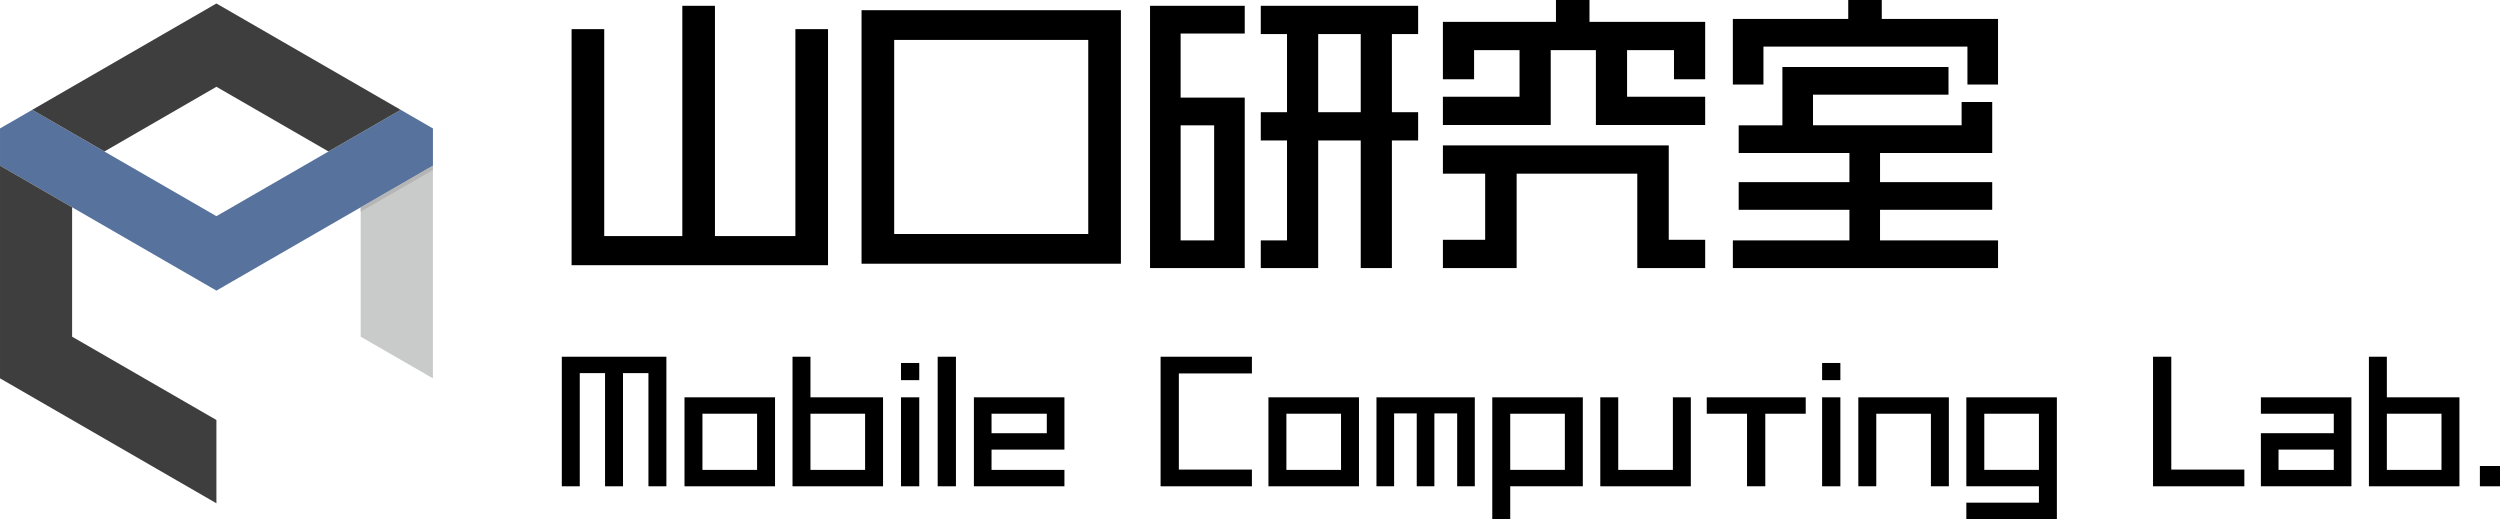 <?xml version="1.0" encoding="UTF-8" standalone="no"?>
<!-- Created with Inkscape (http://www.inkscape.org/) -->

<svg
   width="138.563mm"
   height="28.768mm"
   viewBox="0 0 138.563 28.768"
   version="1.1"
   id="svg5"
   inkscape:version="1.1.2 (b8e25be833, 2022-02-05)"
   sodipodi:docname="mclab-logo.svg"
   xmlns:inkscape="http://www.inkscape.org/namespaces/inkscape"
   xmlns:sodipodi="http://sodipodi.sourceforge.net/DTD/sodipodi-0.dtd"
   xmlns="http://www.w3.org/2000/svg"
   xmlns:svg="http://www.w3.org/2000/svg">
  <sodipodi:namedview
     id="namedview7"
     pagecolor="#ffffff"
     bordercolor="#666666"
     borderopacity="1.0"
     inkscape:pageshadow="2"
     inkscape:pageopacity="0.0"
     inkscape:pagecheckerboard="0"
     inkscape:document-units="mm"
     showgrid="false"
     inkscape:zoom="1.0406414"
     inkscape:cx="166.24363"
     inkscape:cy="184.98208"
     inkscape:window-width="1920"
     inkscape:window-height="1010"
     inkscape:window-x="-7"
     inkscape:window-y="-7"
     inkscape:window-maximized="1"
     inkscape:current-layer="g860"
     showguides="false" />
  <defs
     id="defs2" />
  <g
     inkscape:label="Layer 1"
     inkscape:groupmode="layer"
     id="layer1"
     transform="translate(-34.468,-105.054)">
    <g
       id="g860"
       transform="matrix(0.513,0,0,0.513,32.943,106.01)">
      <path
         fill="#c9caca"
         d="m 41.944,16.513 v 18 l 7.8,4.5 v -27 z"
         id="path836" />
      <path
         fill="#fdd000"
         d="m 2.974,12.013 v 4.02 l 23.38,13.5 23.39,-13.5 v -4.02 l -3.48,-2.01 -19.91,11.49 -19.9,-11.49 z"
         id="path838"
         style="fill:#56729d;fill-opacity:1" />
      <path
         fill="#ffffff"
         d="m 10.764,20.533 -7.79,-4.5 v 22.98 l 23.38,13.5 v -9 l -15.59,-9 z m 3.49,-6.03 12.1,-6.99 12.11,6.99 7.8,-4.5 -19.91,-11.49 L 6.454,10.003 Z"
         id="path840"
         inkscape:label="path840"
         style="fill:#3e3e3e;fill-opacity:1" />
      <path
         fill="#b5b5b6"
         d="m 49.744,16.513 -7.8,4.49 v -0.46 l 7.8,-4.5 z"
         id="path842" />
      <g
         aria-label="山口研究室"
         id="text4636"
         style="font-size:31.484px;line-height:1.25;font-family:ToaHI;-inkscape-font-specification:'ToaHI, Normal';stroke-width:0.787">
        <path
           d="M 88.908,23.638 V 1.284 h 3.526 V 26.786 H 64.728 V 1.284 h 3.526 V 23.638 h 8.438 V -1.235 h 3.526 V 23.638 Z"
           id="path8525" />
        <path
           d="M 124.076,-0.762 V 26.629 H 96.055 V -0.762 Z M 99.581,2.449 V 23.418 H 120.55 V 2.449 Z"
           id="path8527" />
        <path
           d="m 127.224,-1.235 h 10.232 v 2.991 h -6.927 v 6.927 h 6.927 V 27.101 h -10.232 z m 28.966,0 v 3.054 h -2.834 v 8.438 h 2.834 v 3.054 h -2.834 V 27.101 H 149.988 V 13.311 h -4.597 v 13.79 h -6.202 V 24.11 h 2.834 V 13.311 h -2.834 v -3.054 h 2.834 V 1.819 h -2.834 V -1.235 Z M 145.391,10.257 h 4.597 V 1.819 h -4.597 z M 134.151,24.11 V 11.674 h -3.621 V 24.11 Z"
           id="path8529" />
        <path
           d="m 174.703,-1.864 v 2.361 h 12.499 V 6.699 h -3.369 V 3.551 h -5.069 v 5.037 h 8.438 V 11.642 H 175.395 V 3.551 h -4.88 V 11.642 H 158.866 V 8.588 h 8.28 V 3.551 h -4.912 v 3.148 h -3.369 V 0.497 h 12.216 V -1.864 Z m 8.564,15.711 v 10.201 h 3.936 v 3.054 h -7.336 V 16.9 h -13.034 v 10.201 h -7.966 v -3.054 h 4.565 v -7.147 h -4.565 v -3.054 z"
           id="path8531" />
        <path
           d="m 206.281,-1.864 v 2.046 h 12.562 V 7.266 h -3.306 V 3.173 h -22.039 v 4.093 h -3.306 V 0.182 h 12.468 V -1.864 Z m 11.933,22.669 h -12.121 v 3.306 h 12.751 v 2.991 H 190.193 V 24.11 h 12.594 V 20.804 H 190.823 V 17.813 h 11.964 v -3.148 h -11.964 v -2.991 h 4.723 V 5.377 h 17.946 v 2.991 h -14.64 v 3.306 h 16.057 V 9.155 h 3.306 V 14.665 h -12.121 v 3.148 h 12.121 z"
           id="path8533" />
      </g>
      <g
         aria-label="Mobile Computing Lab."
         id="text4636-6"
         style="font-size:16.865px;line-height:1.25;font-family:ToaHI;-inkscape-font-specification:'ToaHI, Normal';stroke-width:0.791">
        <path
           d="M 74.97,36.678 V 50.676 H 73.031 V 38.449 H 70.282 V 50.676 H 68.343 V 38.449 H 65.611 V 50.676 H 63.671 V 36.678 Z"
           id="path8486" />
        <path
           d="m 76.927,41.063 h 9.781 v 9.613 h -9.781 z m 1.939,7.842 h 5.903 v -6.071 h -5.903 z"
           id="path8488" />
        <path
           d="m 90.536,36.678 v 4.385 h 7.842 v 9.613 H 88.597 V 36.678 Z m 0,12.227 h 5.903 V 42.834 H 90.536 Z"
           id="path8490" />
        <path
           d="m 100.318,39.208 v -1.855 h 1.973 v 1.855 z m 0,11.468 v -9.613 h 1.973 v 9.613 z"
           id="path8492" />
        <path
           d="M 104.281,50.676 V 36.678 h 1.973 v 13.998 z"
           id="path8494" />
        <path
           d="m 108.194,41.063 h 9.781 v 5.65 h -7.876 v 2.192 h 7.876 v 1.771 h -9.781 z m 1.906,3.879 h 5.97 v -2.108 h -5.97 z"
           id="path8496" />
        <path
           d="m 138.23,36.678 v 1.805 h -7.893 v 10.389 h 7.893 v 1.805 h -9.866 V 36.678 Z"
           id="path8498" />
        <path
           d="m 140.017,41.063 h 9.781 v 9.613 h -9.781 z m 1.939,7.842 h 5.903 v -6.071 h -5.903 z"
           id="path8500" />
        <path
           d="m 151.688,41.063 h 10.625 v 9.613 h -1.906 v -7.876 h -2.462 v 7.876 h -1.906 v -7.876 h -2.445 v 7.876 h -1.906 z"
           id="path8502" />
        <path
           d="m 164.201,41.063 h 9.781 v 9.613 h -7.842 v 3.542 h -1.939 z m 1.939,7.842 h 5.903 v -6.071 h -5.903 z"
           id="path8504" />
        <path
           d="m 183.713,48.905 v -7.842 h 1.939 v 9.613 h -9.781 v -9.613 h 1.939 v 7.842 z"
           id="path8506" />
        <path
           d="m 187.373,41.063 h 10.692 v 1.771 h -4.368 v 7.842 h -1.973 v -7.842 h -4.351 z"
           id="path8508" />
        <path
           d="m 199.836,39.208 v -1.855 h 1.973 v 1.855 z m 0,11.468 v -9.613 h 1.973 v 9.613 z"
           id="path8510" />
        <path
           d="m 203.749,41.063 h 9.781 v 9.613 h -1.939 v -7.842 h -5.903 v 7.842 h -1.939 z"
           id="path8512" />
        <path
           d="m 215.419,41.063 h 9.781 V 54.218 h -9.781 v -1.771 h 7.842 v -1.771 h -7.842 z m 1.939,7.842 h 5.903 v -6.071 h -5.903 z"
           id="path8514" />
        <path
           d="m 237.562,36.678 v 12.193 h 7.893 v 1.805 h -9.866 V 36.678 Z"
           id="path8516" />
        <path
           d="m 247.242,42.834 v -1.771 h 9.781 v 9.613 H 247.242 V 44.942 h 7.876 v -2.108 z m 1.906,6.071 h 5.97 V 46.713 H 249.148 Z"
           id="path8518" />
        <path
           d="m 260.852,36.678 v 4.385 h 7.842 v 9.613 H 258.913 V 36.678 Z m 0,12.227 h 5.903 v -6.071 h -5.903 z"
           id="path8520" />
        <path
           d="m 270.903,50.676 v -2.192 h 2.192 v 2.192 z"
           id="path8522" />
      </g>
    </g>
  </g>
</svg>
